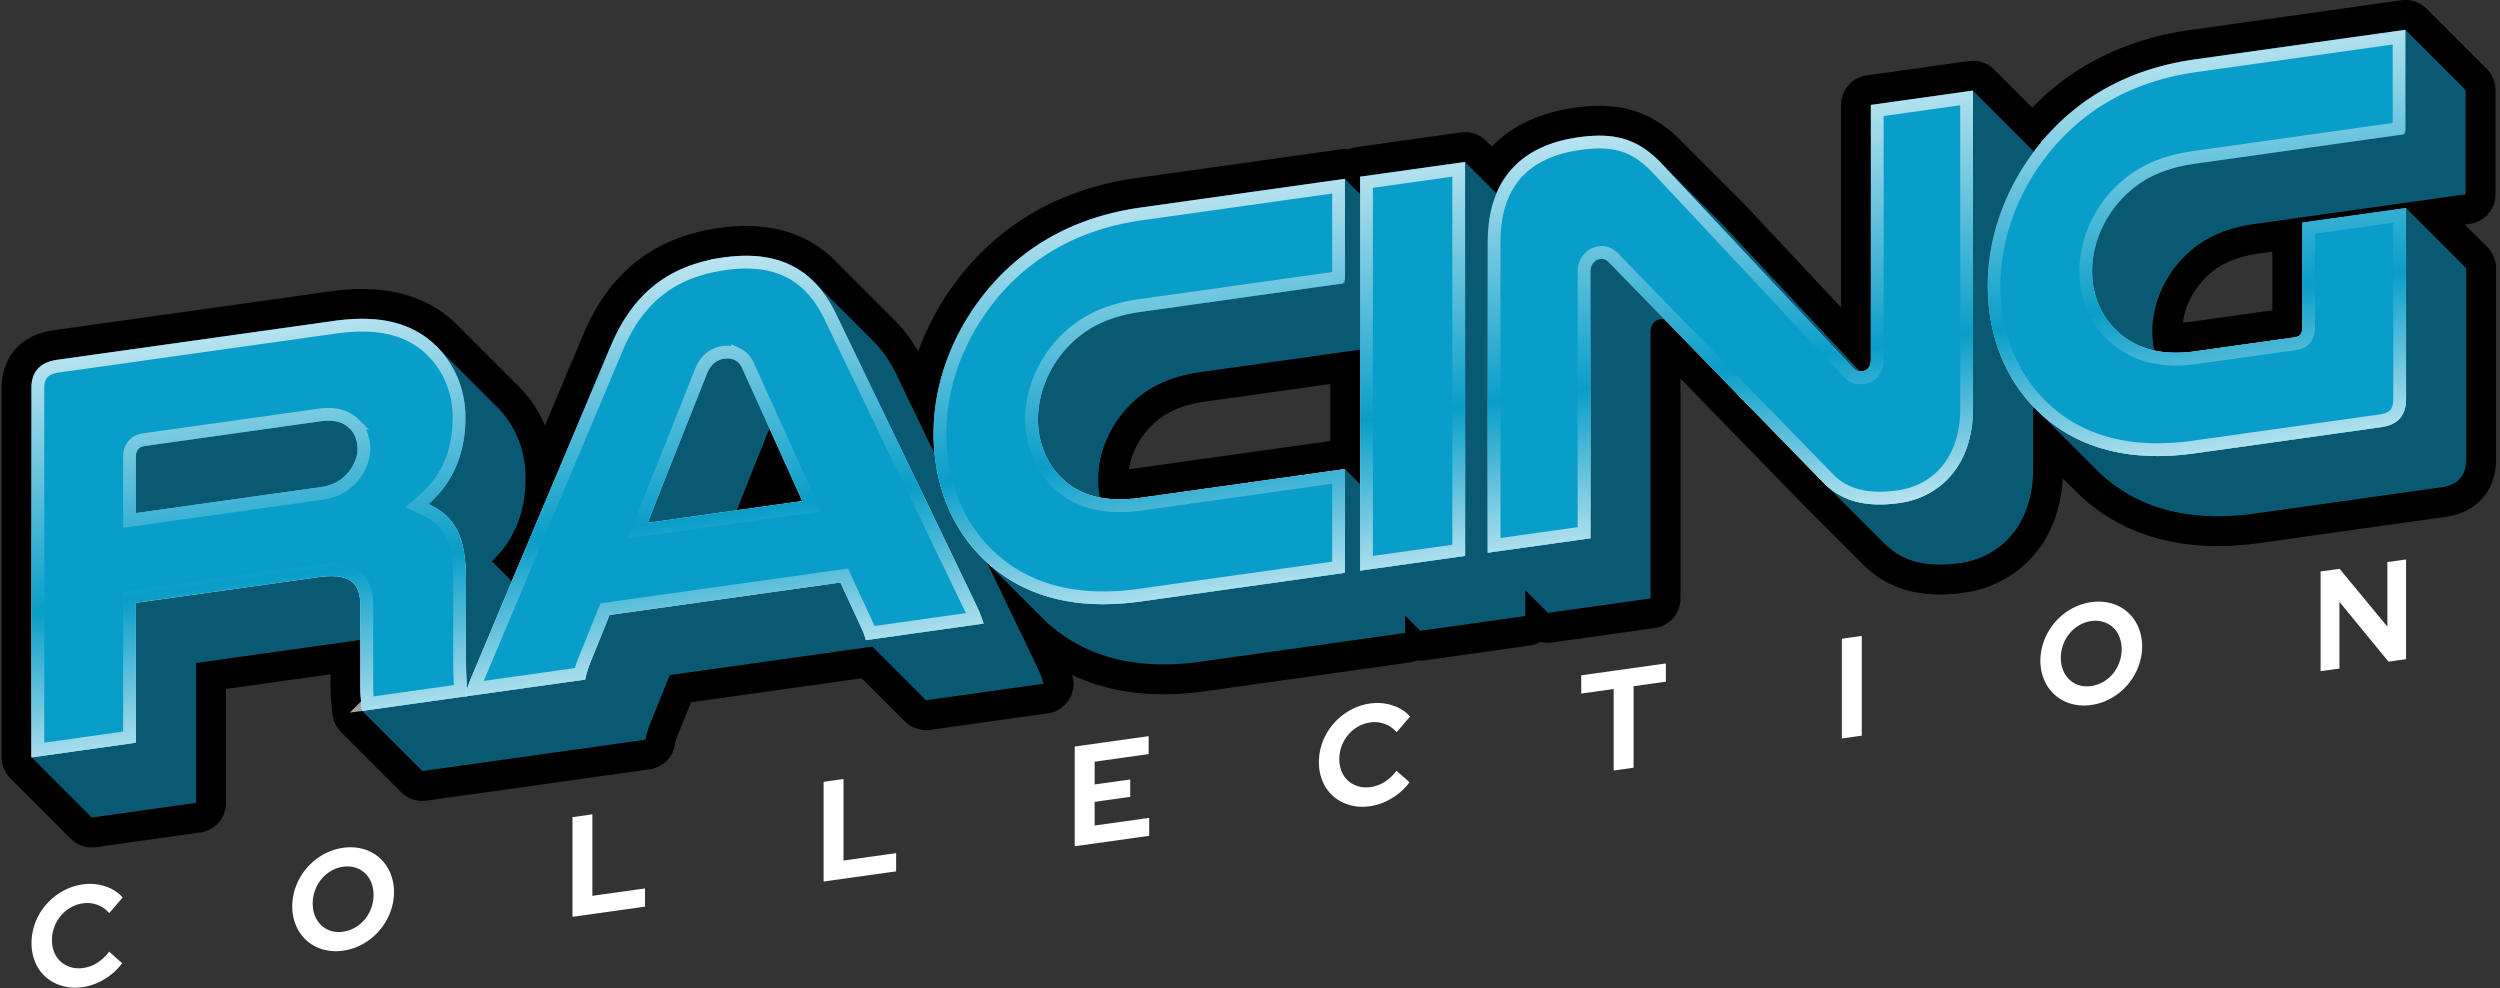 <svg xmlns="http://www.w3.org/2000/svg" width="587" height="232" fill="none" viewBox="0 0 587 232">
  <rect x="0" y="0" width="587" height="232" fill="#333333" stroke="none"/>
  <defs>
    <linearGradient id="mainlogo__a" x1="261.951" x2="272.727" y1="50.793" y2="149.321" class="mainlogo__a" gradientUnits="userSpaceOnUse">
      <stop stop-color="#090D56"/>
      <stop offset=".394" stop-color="#57A0ED"/>
      <stop offset=".688" stop-color="#FCF6FA"/>
    </linearGradient>
    <linearGradient id="mainlogo__b" x1="261.951" x2="272.727" y1="50.793" y2="149.321" class="mainlogo__b" gradientUnits="userSpaceOnUse">
      <stop stop-color="#090D56"/>
      <stop offset=".394" stop-color="#57A0ED"/>
      <stop offset=".688" stop-color="#FCF6FA"/>
    </linearGradient>
    <linearGradient id="mainlogo__c" x1="261.951" x2="272.727" y1="50.793" y2="149.321" class="mainlogo__c" gradientUnits="userSpaceOnUse">
      <stop stop-color="#090D56"/>
      <stop offset=".394" stop-color="#57A0ED"/>
      <stop offset=".688" stop-color="#FCF6FA"/>
    </linearGradient>
    <linearGradient id="mainlogo__d" x1="261.951" x2="272.727" y1="50.793" y2="149.321" class="mainlogo__d" gradientUnits="userSpaceOnUse">
      <stop stop-color="#090D56"/>
      <stop offset=".394" stop-color="#57A0ED"/>
      <stop offset=".688" stop-color="#FCF6FA"/>
    </linearGradient>
    <linearGradient id="mainlogo__e" x1="261.951" x2="272.727" y1="50.793" y2="149.321" class="mainlogo__e" gradientUnits="userSpaceOnUse">
      <stop stop-color="#090D56"/>
      <stop offset=".394" stop-color="#57A0ED"/>
      <stop offset=".688" stop-color="#FCF6FA"/>
    </linearGradient>
    <linearGradient id="mainlogo__f" x1="261.951" x2="272.727" y1="50.793" y2="149.321" class="mainlogo__f" gradientUnits="userSpaceOnUse">
      <stop stop-color="#090D56"/>
      <stop offset=".394" stop-color="#57A0ED"/>
      <stop offset=".688" stop-color="#FCF6FA"/>
    </linearGradient>
    <linearGradient id="mainlogo__g" x1="241.202" x2="255.207" y1="49.758" y2="146.757" class="mainlogo__g" gradientUnits="userSpaceOnUse">
      <stop stop-color="#fff"/>
      <stop offset=".611" stop-color="#fff" stop-opacity="0"/>
      <stop offset="1" stop-color="#fff"/>
    </linearGradient>
  </defs>
  <g class="mainlogo__mainlogo">
    <path fill="#fff" d="M19.425 231.773c1.777-.253 3.533-.899 5.145-1.894a14.13 14.13 0 0 0 4.113-3.722l-3.065-2.714a10.373 10.373 0 0 1-2.741 2.6 8.252 8.252 0 0 1-3.322 1.236 6.846 6.846 0 0 1-2.834-.151 6.098 6.098 0 0 1-2.408-1.287 6.013 6.013 0 0 1-1.545-2.175 7.286 7.286 0 0 1-.563-2.914 8.782 8.782 0 0 1 .548-3.105 8.933 8.933 0 0 1 1.517-2.621 8.537 8.537 0 0 1 2.306-1.93 7.842 7.842 0 0 1 2.854-.987 6.985 6.985 0 0 1 3.408.333 6.786 6.786 0 0 1 2.806 1.965l3.162-3.69a9.182 9.182 0 0 0-4.128-2.614c-1.647-.548-3.439-.701-5.253-.45-1.62.217-3.227.761-4.726 1.601a14.62 14.62 0 0 0-3.821 3.081 14.218 14.218 0 0 0-2.548 4.189 13.673 13.673 0 0 0-.935 4.888c-.003 1.633.31 3.207.92 4.63a9.561 9.561 0 0 0 2.53 3.459 9.99 9.99 0 0 0 3.823 2.005c1.51.419 3.127.51 4.757.267Zm61.125-8.556a13.162 13.162 0 0 0 4.709-1.599 14.086 14.086 0 0 0 3.786-3.088 14.328 14.328 0 0 0 2.537-4.206 13.44 13.44 0 0 0 .935-4.865c0-1.626-.318-3.191-.935-4.603a9.777 9.777 0 0 0-2.537-3.493 9.614 9.614 0 0 0-3.786-2.024c-3.01-.825-6.377-.352-9.387 1.319a14.33 14.33 0 0 0-6.323 7.295 13.448 13.448 0 0 0-.935 4.865c0 1.626.318 3.191.935 4.602a9.773 9.773 0 0 0 2.536 3.494 9.614 9.614 0 0 0 3.787 2.024c1.483.419 3.073.515 4.678.279Zm0-4.449a6.467 6.467 0 0 1-2.76-.171 5.77 5.77 0 0 1-2.32-1.306 6.227 6.227 0 0 1-1.5-2.215c-.731-1.84-.731-3.993 0-6.039a9.107 9.107 0 0 1 1.5-2.619 8.526 8.526 0 0 1 2.32-1.958 7.565 7.565 0 0 1 2.76-.947 6.558 6.558 0 0 1 2.839.187 5.68 5.68 0 0 1 2.273 1.286 6.267 6.267 0 0 1 1.5 2.197c.73 1.841.73 3.993 0 6.039a9.042 9.042 0 0 1-1.5 2.636 8.407 8.407 0 0 1-2.273 1.926 7.724 7.724 0 0 1-2.84.984Zm70.898-5.882v-4.281l-12.356 1.736v-19.137l-4.673.657v23.415l17.029-2.39Zm58.966-8.287v-4.282l-12.356 1.737v-19.137l-4.677.657v23.415l17.033-2.39Zm59.415-8.351v-4.214l-12.805 1.799v-5.555l8.355-1.174v-4.082l-8.355 1.175v-5.348l12.677-1.781v-4.215l-17.357 2.439v23.415l17.485-2.459Zm51.869-6.956c1.777-.252 3.533-.898 5.144-1.893a14.124 14.124 0 0 0 4.113-3.722l-3.066-2.713a10.327 10.327 0 0 1-2.741 2.6 8.237 8.237 0 0 1-3.322 1.236 6.828 6.828 0 0 1-2.833-.151 6.089 6.089 0 0 1-2.407-1.286 6.017 6.017 0 0 1-1.545-2.175 7.294 7.294 0 0 1-.565-2.914 8.756 8.756 0 0 1 .55-3.105 8.863 8.863 0 0 1 1.515-2.621 8.527 8.527 0 0 1 2.306-1.93 7.817 7.817 0 0 1 2.854-.987 6.967 6.967 0 0 1 3.419.338 6.785 6.785 0 0 1 2.806 1.964l3.162-3.689a9.177 9.177 0 0 0-4.128-2.614c-1.647-.548-3.438-.702-5.251-.45-1.621.216-3.227.76-4.727 1.6a14.638 14.638 0 0 0-3.822 3.08 14.206 14.206 0 0 0-2.55 4.189 13.695 13.695 0 0 0-.935 4.888c-.002 1.633.31 3.207.92 4.63a9.569 9.569 0 0 0 2.531 3.459 9.993 9.993 0 0 0 3.823 2.005c1.507.416 3.121.506 4.749.261Zm61.867-9.028v-19.137l7.579-1.066v-4.282l-19.869 2.792v4.283l7.612-1.07v19.134l4.678-.654Zm53.578-7.53v-23.415l-4.677.657v23.415l4.677-.657Zm53.869-7.202a13.174 13.174 0 0 0 4.709-1.599 14.088 14.088 0 0 0 3.786-3.088 14.343 14.343 0 0 0 2.537-4.206c.616-1.585.934-3.239.934-4.865 0-1.626-.318-3.191-.934-4.603a9.787 9.787 0 0 0-2.537-3.493 9.613 9.613 0 0 0-3.786-2.024c-3.01-.825-6.376-.352-9.386 1.319a14.106 14.106 0 0 0-3.785 3.089 14.343 14.343 0 0 0-2.537 4.206 13.44 13.44 0 0 0-.935 4.865c0 1.626.318 3.191.935 4.602a9.775 9.775 0 0 0 2.537 3.492 9.612 9.612 0 0 0 3.785 2.025c1.483.419 3.073.513 4.677.277v.003Zm0-4.449a6.434 6.434 0 0 1-2.822-.189 5.701 5.701 0 0 1-2.258-1.288 6.202 6.202 0 0 1-1.501-2.215c-.732-1.84-.732-3.993 0-6.039a9.057 9.057 0 0 1 1.501-2.619 8.41 8.41 0 0 1 2.258-1.923 7.572 7.572 0 0 1 2.822-.982 6.55 6.55 0 0 1 2.837.187c.856.251 1.63.689 2.275 1.286a6.254 6.254 0 0 1 1.499 2.197c.733 1.84.733 3.993 0 6.039a9.056 9.056 0 0 1-1.499 2.636 8.418 8.418 0 0 1-2.275 1.926 7.719 7.719 0 0 1-2.837.981v.003Zm58.286-4.11V141.31l11.515 14.045 4.128-.58v-23.416l-4.386.617v15.153l-11.225-13.576-4.453.626v23.415l4.421-.621Z" class="mainlogo__Vector"/>
    <path fill="#085971" fill-rule="evenodd" d="M578.947 21.143v24.49l-.002-.002h-.001l.003.004-49.453 6.95-.003-.003.001.002c-8.264 1.161-13.413 4.21-17.342 8.456l.001.001c-4.2 4.558-6.774 10.666-6.774 16.823a21.577 21.577 0 0 0 .202 2.934c.038.271.082.54.131.808l.024.134c.036.19.076.376.117.563 2.711.59 5.854.707 9.501.194l23.439-3.294 14.141 14.14h.003l-14.142-14.14c1.218-.172 1.759-.794 1.761-2.158l-.003-.003V52.277l14.142 14.143v-.003l-14.142-14.142 24.387-3.427.003.003v-.003l14.143 14.142v44.739l-.003-.002v.002l-.001.002.001.001c0 3.968-1.896 6.149-5.825 6.702l-.002-.002-43.76 6.15.001.001c-13.816 1.942-24.553-.631-32.616-6.351a35.839 35.839 0 0 1-3.185-2.542c-.357-.32-.709-.646-1.054-.98l-.085-.084a36.566 36.566 0 0 1-.645-.64l-.228-.233-13.184-13.184a35.729 35.729 0 0 1-1.094-1.104v14.514a33.21 33.21 0 0 1-.212 3.743 27.035 27.035 0 0 1-.337 2.149l-.049.243c-.527 2.546-1.38 4.779-2.489 6.708a19.222 19.222 0 0 1-.973 1.526 18.731 18.731 0 0 1-2.761 3.122 18.708 18.708 0 0 1-4.1 2.808c-.197.1-.394.198-.594.29a20.004 20.004 0 0 1-5.692 1.666l.001.001a33.827 33.827 0 0 1-4.801.353c-5.4-.015-9.698-1.611-13.085-5.09l-.109-.111-.052-.052.161.165-14.141-14.143-5.886-6.045 7.513 7.513.007.005-7.521-7.519-31.427-32.282a2.058 2.058 0 0 0-.976-.087l-.003-.002h-.003l.004.003c-1.219.172-2.303 1.282-2.303 2.923v62.662l-.002-.002h-.002l.003.003-24.116 3.389-5.309-5.308v6.054l-.002-.002-24.658 3.466-3.547-3.546v4.047l-.002-.002-47.962 6.74v.001c-9.99 1.404-18.37.448-25.293-2.351-.23-.093-.458-.19-.685-.287a35.996 35.996 0 0 1-3.88-1.94 35.913 35.913 0 0 1-7.611-5.901l-.156-.159c-.062-.064-.126-.127-.188-.192l-12.384-12.384 11.794 24.505-.007-.007.003.006.004.004c.677 1.409 1.083 2.583 1.489 3.893l.002.002-27.639 3.883-.003-.002h-.001l.001.003-12.598-12.597-47.559 6.684-4.743 11.748.003.003c-.406 1.152-.812 2.304-.948 3.417l-.004-.004-.004.001.004.004-52.402 7.364-.003-.003-.001.001-.001-.003v.006L85.028 166.92a45.704 45.704 0 0 1-.406-6.1l5.397 5.397h.001l-5.398-5.399v-10.55l-38.56 5.42-.002-.002v.002l.002.001v32.836l-24.524 3.447L7.395 177.83V91.086l14.14 14.141v-.003l-14.14-14.14c0-3.83 2.032-6.032 6.096-6.603l.002.001 65.033-9.138 14.139 14.138h.002l-14.14-14.138c11.245-1.58 18.427.83 23.44 5.462l.025.025c.375.35.739.714 1.09 1.09l13.027 13.027a22.731 22.731 0 0 1 6.008 9.255 24.383 24.383 0 0 1 1.307 7.912c0 7.09-2 14.08-7.909 19.673l3.703 3.703.274.283a11.723 11.723 0 0 1 .656.765l23.249-55.266.001.001c5.149-12.215 13.414-18.985 26.555-20.833 9.096-1.278 16.05.606 21.157 5.711l14.108 14.108.033.032c2.042 2.04 3.788 4.597 5.259 7.67l.008.009 8.901 18.496a47.886 47.886 0 0 1-.224-4.651c0-13.408 5.691-26.386 14.769-36.144l14.14 14.142.001-.002-14.141-14.14c8.129-8.668 19.105-14.862 33.873-16.938l.002.002 47.96-6.74.002.002v-.002l3.547 3.547v-4.047l24.659-3.465 7.368 7.367c3.325-7.92 10.404-11.918 19.213-13.156l14.141 14.142-14.139-14.14c8.671-1.22 14.091.345 19.781 6.386l12.76 12.759c.268.251.534.514.803.785l.075.076c.159.161.318.326.477.494l.028.028 8.31 8.876-.046-.046.043.046 27.908 29.81 1.846 1.535 2.048 2.25-.864-.549 5.463 5.836.003.003c.632.803 1.381.874 2.139.787-.758.087-6.109-5.273-6.741-6.078l6.901 6.059-14.079-14.08 5.13 5.772-5.182-5.824-.01-.01c1.084-.152 1.896-1.088 1.896-2.73l14.143 14.143-14.141-14.141V24.64l23.982-3.371 14.142 14.142-.001.379a57.323 57.323 0 0 1 4.075-4.904l14.141 14.14h.001l-14.142-14.14c8.13-8.668 19.105-14.862 33.874-16.938L564.805 7l14.142 14.143ZM98.764 156.49v-.002l-7.05-7.049h-.001l7.05 7.051Zm145.402-11.952.098.098-.023-.024-.09-.09.015.016Zm-77.957-7.653.002-.001-.002-.002v.003Zm99.482-8.642-.154-.104-.002-.001c.051.036.105.07.156.105Zm-169.368-3.7.002-.001-10.914-10.915h-.003l10.915 10.916Zm84.394-23.829a7.593 7.593 0 0 0-.551 1.098l.002.002-7.158 17.987 15.369-2.16-7.662-16.927Zm101.262-13.347h-.004l.002.002c-8.265 1.162-13.413 4.21-17.342 8.456l.001.001c-4.2 4.558-6.776 10.666-6.776 16.822l.001.002c0 .602.026 1.196.075 1.781.068.811.182 1.605.339 2.378l.003.015c2.523.478 5.422.555 8.754.154l.805-.105 47.962-6.74.002.002v-.002l3.547 3.547V82.115l-37.369 5.252ZM96.057 114.596a5.425 5.425 0 0 1-.002-.003l-.011-.01.013.013Zm395.625-4.843c.037.039.076.076.114.114l-.025-.025-.105-.106.016.017Zm-303.252-9.101-2.115-2.115h-.002l2.117 2.115Zm169.72-34.966 5.307 5.306v-.003l-5.307-5.306v.002Zm-88.191.035c.145-.05.29-.103.437-.152h.001c-.147.049-.292.101-.438.152Zm5.028-1.489c.114-.028.227-.059.341-.087h.003c-.115.028-.229.059-.344.087Z" class="mainlogo__Union" clip-rule="evenodd"/>
    <path fill="#000" d="M564.238.023a7 7 0 0 1 5.517 2.027l14.142 14.143a7 7 0 0 1 2.05 4.95v24.554a6.917 6.917 0 0 1-.258 1.815 7.146 7.146 0 0 1-.123.398l-.008.026a7.3 7.3 0 0 1-.171.441c-.008.02-.018.037-.026.056a4.472 4.472 0 0 1-.084.188l-.017.036a7 7 0 0 1-5.338 3.91l-1.194.167 5.306 5.307a7 7 0 0 1 2.05 4.95v44.739c0 .105-.003.21-.008.314-.049 2.977-.816 6.227-3.151 8.913-2.417 2.779-5.664 3.983-8.695 4.409-.026.004-.053.005-.08.009l-43.622 6.13-.058.01c-14.74 2.072-27.05-.454-36.714-6.933l-.927-.639a43.158 43.158 0 0 1-2.469-1.891h-.001c-.448-.37-.893-.751-1.333-1.144v-.001a46.045 46.045 0 0 1-1.242-1.155l-.09-.087-.011-.012-.669-.662-.034-.033-.068-.07-.181-.185-2.395-2.395a32.751 32.751 0 0 1-.078 1.1c-.03.345-.067.728-.113 1.128a34.679 34.679 0 0 1-.421 2.688l-.063.308c-.625 3.025-1.635 5.797-2.997 8.285l-.277.493c-.136.237-.273.466-.408.686l-.405.634a25.6 25.6 0 0 1-2.712 3.468v.001a26.145 26.145 0 0 1-1.587 1.566l-.001.001a25.72 25.72 0 0 1-5.628 3.858c-.239.121-.514.256-.811.395a26.998 26.998 0 0 1-7.522 2.225c-.046.008-.093.017-.14.024a40.858 40.858 0 0 1-5.794.42l-.001-.001c-6.884-.018-13.071-2.117-17.983-7.107l-.033-.03-14.141-14.143-.066-.066-5.885-6.045-.028-.029-22.666-23.283v51.645a6.99 6.99 0 0 1-.339 2.147l-.023.076-.006.015c-.019.058-.041.115-.062.172l-.02.058a9.11 9.11 0 0 1-.168.406l-.025.055-.076.158-.027.055a6.045 6.045 0 0 1-.185.345l-.065.111-.072.118-.078.12-.059.088-.059.086a5.161 5.161 0 0 1-.233.313l-.06.077-.093.113a4.993 4.993 0 0 1-.095.11l-.071.08-.093.099-.069.075-.019.018a7.293 7.293 0 0 1-.726.647l-.096.071c-.035.026-.07.053-.106.078l-.106.074-.096.064a4.133 4.133 0 0 1-.11.071l-.115.073-.071.042a4.799 4.799 0 0 1-.155.09c-.022.012-.043.025-.065.036a6.26 6.26 0 0 1-.181.096l-.03.016a7.698 7.698 0 0 1-.205.098l-.029.014a6.985 6.985 0 0 1-1.709.53c-.042.008-.084.013-.126.02-.034.005-.069.013-.104.017l-24.116 3.389a6.982 6.982 0 0 1-2.728-.157 6.987 6.987 0 0 1-2.727.921l-24.513 3.446a6.994 6.994 0 0 1-1.799.017l-.044.019a6.987 6.987 0 0 1-1.851.483l-47.758 6.712c-.02.002-.039.007-.059.009-10.963 1.541-20.62.551-28.892-2.794v.001c-.292-.118-.569-.236-.814-.34h-.001c-.502-.215-.999-.44-1.49-.672a7 7 0 0 1-5.716 8.994l-27.606 3.879a7.464 7.464 0 0 1-.474.051c-.253.02-.507.026-.76.018l-.05-.002a6.99 6.99 0 0 1-4.676-2.043l-10.131-10.131-40.099 5.636-3.138 7.773c-.448 1.273-.553 1.666-.578 1.873a6.998 6.998 0 0 1-3.638 5.32l-.043.023c-.06.032-.12.061-.18.091l-.037.019c-.129.062-.26.12-.393.174l-.078.032-.11.043-.156.057-.032.012-.034.011a7.765 7.765 0 0 1-.251.08l-.117.033-.148.04-.082.02-.144.034-.114.024-.131.025-.112.019-.124.02-.055.009-52.277 7.345a6.998 6.998 0 0 1-6.053-1.961l-14.143-14.142a7.004 7.004 0 0 1-1.987-4.017 52.705 52.705 0 0 1-.469-7.033v-2.501l-24.56 3.452v26.754a7 7 0 0 1-6.026 6.932l-24.523 3.446a7 7 0 0 1-5.924-1.982L2.445 182.781a7.002 7.002 0 0 1-2.05-4.95V91.085c0-3.168.866-6.549 3.38-9.273 2.457-2.661 5.698-3.835 8.742-4.263l.084-.01 64.95-9.126 1.19-.156c11.779-1.422 20.678 1.041 27.32 6.819l.656.589.083.079c.437.409.859.83 1.268 1.263l12.964 12.964a29.72 29.72 0 0 1 6.927 9.95l8.986-21.36.027-.059c2.916-6.9 6.894-12.686 12.358-17.017 5.497-4.358 12.076-6.91 19.649-7.975 10.628-1.493 20.01.626 27.08 7.692h.002l14.138 14.14c2.103 2.1 3.885 4.534 5.397 7.232 2.886-8.063 7.476-15.47 13.243-21.67l.019-.02c9.238-9.85 21.678-16.786 38.004-19.08l.079-.01 47.883-6.729.018-.003c.117-.016.234-.029.351-.039l.093-.007a6.86 6.86 0 0 1 .702-.016l.1.002c.118.005.237.013.354.024l.03.003.157.017a7.004 7.004 0 0 1 1.745-.481l24.659-3.465.407-.046a7.001 7.001 0 0 1 5.516 2.028l1.339 1.338c5.093-5.323 12.054-8.088 19.318-9.109l.063-.008c4.882-.68 9.534-.682 14.028.736 4.539 1.432 8.262 4.104 11.654 7.68l12.682 12.68c.304.288.596.575.871.853l.09.092c.133.135.28.288.435.45h.001l.027.028.16.166 8.311 8.877.051.058 14.295 15.269v-47.55a7 7 0 0 1 6.026-6.933l23.981-3.37.408-.046a7 7 0 0 1 5.517 2.027l8.951 8.951c9.153-9.41 21.35-16.023 37.215-18.253l49.452-6.95.407-.045ZM515.353 13.95c-14.769 2.075-25.744 8.27-33.874 16.937l14.142 14.14h-.001l-14.141-14.14a57.321 57.321 0 0 0-4.075 4.904l.001-.378-14.142-14.143-23.982 3.371v59.79l14.141 14.142-14.143-14.143c0 1.642-.812 2.577-1.896 2.73l.01.01 5.182 5.824-5.13-5.772 14.079 14.079-6.901-6.058c.632.805 5.983 6.164 6.741 6.078-.758.087-1.507.016-2.139-.787l-.003-.003-5.463-5.836.864.548-2.048-2.25-1.846-1.534-27.908-29.81-.043-.046.046.046-8.31-8.877-.028-.027a32.817 32.817 0 0 0-.477-.494l-.075-.077a31.578 31.578 0 0 0-.803-.785l-12.76-12.759c-5.69-6.04-11.11-7.605-19.781-6.386l14.139 14.14-14.141-14.141c-8.809 1.238-15.888 5.236-19.213 13.156l-7.368-7.367-24.659 3.465v4.047l-3.547-3.547v.002l-.002-.002-47.96 6.74-.002-.002c-14.768 2.075-25.744 8.27-33.873 16.937l14.141 14.14-.001.002-14.14-14.142c-9.078 9.759-14.769 22.737-14.769 36.145 0 1.583.076 3.134.224 4.65l-8.901-18.496-.008-.008c-1.471-3.074-3.217-5.63-5.259-7.67l-.033-.033-14.108-14.107c-5.107-5.105-12.061-6.99-21.157-5.711-13.141 1.847-21.406 8.618-26.555 20.833l-.001-.001-23.249 55.266a11.723 11.723 0 0 0-.656-.765l-.274-.283-3.703-3.703c5.909-5.593 7.909-12.583 7.909-19.673a24.383 24.383 0 0 0-1.307-7.912 22.733 22.733 0 0 0-6.008-9.255L103.082 81.92a22.41 22.41 0 0 0-1.09-1.09l-.025-.025c-5.013-4.631-12.195-7.042-23.44-5.462l14.14 14.139h-.002L78.526 75.344l-65.033 9.139-.002-.002c-4.064.571-6.096 2.773-6.096 6.604l14.14 14.139v.003l-14.14-14.14v86.744l14.142 14.141 24.523-3.446V155.69l-.001-.002v-.002l.002.002 38.56-5.42v10.551l5.398 5.398h-.001l-5.397-5.396a45.7 45.7 0 0 0 .406 6.099l14.143 14.143-.001-.007v.003l.002-.001.003.003 52.402-7.363-.004-.004.004-.001.004.004c.136-1.114.542-2.266.948-3.417l-.003-.003 4.743-11.748 47.559-6.685 12.598 12.598-.001-.003.001-.001.003.003 27.639-3.884-.002-.002c-.406-1.31-.812-2.484-1.489-3.892l-.004-.004-.003-.006.007.007-11.794-24.505 12.384 12.384.188.192.156.158a35.953 35.953 0 0 0 7.611 5.902 35.996 35.996 0 0 0 4.565 2.226c6.923 2.8 15.303 3.756 25.293 2.352v-.001l47.962-6.741.002.002v-4.046l3.547 3.545 24.658-3.465.002.002v-6.054l5.309 5.308 24.116-3.389-.003-.003h.002l.002.002V77.867c0-1.642 1.084-2.752 2.303-2.923l-.004-.004h.003l.003.003c.347-.049.669-.02.976.087l31.427 32.281 7.521 7.52-.007-.005-7.513-7.513 5.886 6.045 14.141 14.143-.161-.166.052.052.109.112c3.387 3.479 7.685 5.075 13.085 5.089a33.82 33.82 0 0 0 4.801-.352l-.001-.001a21 21 0 0 0 1.666-.303c1.38-.31 2.731-.763 4.026-1.363a19.149 19.149 0 0 0 1.311-.673 18.66 18.66 0 0 0 3.709-2.727 18.846 18.846 0 0 0 2.808-3.372c.207-.316.408-.64.6-.974 1.109-1.929 1.962-4.162 2.489-6.708l.049-.243a27.148 27.148 0 0 0 .428-3.065 33.168 33.168 0 0 0 .121-2.828V95.465c.358.376.721.746 1.094 1.105l13.184 13.183c.075.079.152.156.228.234l.085.086c.185.187.371.371.56.554l.085.083a37.515 37.515 0 0 0 2.172 1.941 35.839 35.839 0 0 0 2.067 1.582c8.063 5.719 18.8 8.292 32.616 6.351l-.001-.001 43.76-6.151.002.002c3.929-.552 5.825-2.734 5.825-6.701l-.001-.001.001-.003v-.002l.003.003V62.99l-14.143-14.142v.003l-.003-.003-24.387 3.428 14.142 14.142v.002l-14.142-14.142v24.765l.003.002c-.002 1.365-.543 1.987-1.761 2.158l14.142 14.14-.003.001-14.141-14.14-23.439 3.294c-3.647.512-6.79.395-9.501-.195a20.438 20.438 0 0 1-.117-.562l-.024-.135a19.246 19.246 0 0 1-.255-1.913c-.051-.6-.078-1.21-.078-1.828 0-6.157 2.574-12.265 6.774-16.823l-.001-.001c3.929-4.246 9.078-7.295 17.342-8.456l-.001-.002.003.003 49.453-6.95-.003-.004h.001l.002.001v-24.49L564.805 7.001l-49.452 6.949ZM92.635 183.568l-.013-.036c-.01-.024-.02-.048-.028-.072l.04.108Zm-.92-34.128 7.049 7.049v.002l-7.051-7.051h.002Zm152.526-4.827.023.023-.098-.097-.015-.016.09.09Zm-78.03-7.729-.002.001v-.003l.002.002Zm99.326-8.745c.051.036.103.07.154.105-.051-.036-.105-.07-.156-.106l.002.001ZM85.411 113.627l10.914 10.916-.002.001-10.915-10.917h.003Zm340.36 6.924a.143.143 0 0 0-.005-.004l-.011-.007.016.011Zm-237.392-2.91-15.369 2.16 7.158-17.986-.002-.002c.167-.409.352-.774.551-1.099l7.662 16.927Zm130.969-3.961-3.547-3.547v.002l-.002-.002-47.962 6.741-.805.104c-3.332.402-6.231.324-8.754-.153l-.003-.016a20.561 20.561 0 0 1-.339-2.378 21.29 21.29 0 0 1-.075-1.78l-.001-.002c0-6.157 2.576-12.264 6.776-16.822l-.001-.001c3.929-4.246 9.077-7.295 17.342-8.456l-.002-.002h.002l.001-.001h.001l37.369-5.251v31.564Zm-223.293.913a5.358 5.358 0 0 1 .002.003l-.013-.012.01.009Zm169.11.978.001.003a.514.514 0 0 0-.006-.03l-.001-.005a.402.402 0 0 1 .006.032Zm17.875-21.284-.089.014c-6.736.947-10.383 3.267-13.153 6.251l-.015.018c-2.504 2.717-4.165 6.128-4.719 9.572.358-.03.727-.066 1.107-.111l.715-.093 45.462-6.389V90.167l-29.308 4.12Zm208.731 15.555.025.026c-.038-.039-.077-.076-.114-.115l-.016-.016.105.105ZM186.315 98.538l2.115 2.115-2.117-2.116h.002Zm344.154-39.02c-.011 0-.023 0-.034.002-6.716.95-10.356 3.268-13.122 6.247l-.014.018c-2.602 2.823-4.293 6.396-4.778 9.977a27.177 27.177 0 0 0 1.856-.196l19.174-2.695V59.084l-3.082.433ZM363.457 70.99v.003l-5.307-5.307v-.003l5.307 5.307Zm-93.061-5.42c-.147.049-.292.101-.437.151.146-.05.291-.103.438-.152h-.001Zm4.932-1.424c-.114.028-.227.059-.341.087.115-.029.229-.06.344-.088l-.003.001Z" class="mainlogo__Union mainlogo__(Stroke)"/>
    <g class="mainlogo__racing">
      <path fill="url(#mainlogo__a)" d="M31.918 141.546v32.837l-24.523 3.446V91.085c0-3.83 2.032-6.032 6.097-6.603l65.034-9.14c11.246-1.58 18.426.83 23.44 5.462 4.471 4.16 7.316 10.191 7.316 17.17 0 7.387-2.168 14.67-8.671 20.373 6.097 2.837 8.806 7.382 8.806 17.917v18.47c0 3.968.136 6.138.407 8.7l-24.795 3.484a45.7 45.7 0 0 1-.406-6.099v-18.471c0-5.883-2.845-7.809-10.026-6.8l-42.679 5.998Zm0-21.07 43.356-6.094c3.388-.476 5.42-1.993 6.91-3.981 1.084-1.52 1.761-3.257 1.761-5.036 0-1.916-.677-3.736-2.032-4.914-1.355-1.314-3.522-1.967-6.639-1.53L33.95 104.73c-1.355.191-2.032 1.107-2.032 2.338v13.409Z"/>
      <path fill="#099EC9" d="M31.918 141.546v32.837l-24.523 3.446V91.085c0-3.83 2.032-6.032 6.097-6.603l65.034-9.14c11.246-1.58 18.426.83 23.44 5.462 4.471 4.16 7.316 10.191 7.316 17.17 0 7.387-2.168 14.67-8.671 20.373 6.097 2.837 8.806 7.382 8.806 17.917v18.47c0 3.968.136 6.138.407 8.7l-24.795 3.484a45.7 45.7 0 0 1-.406-6.099v-18.471c0-5.883-2.845-7.809-10.026-6.8l-42.679 5.998Zm0-21.07 43.356-6.094c3.388-.476 5.42-1.993 6.91-3.981 1.084-1.52 1.761-3.257 1.761-5.036 0-1.916-.677-3.736-2.032-4.914-1.355-1.314-3.522-1.967-6.639-1.53L33.95 104.73c-1.355.191-2.032 1.107-2.032 2.338v13.409Z"/>
      <path fill="url(#mainlogo__b)" d="m196.373 73.83 33.06 68.689c.677 1.41 1.084 2.584 1.49 3.895l-27.64 3.885c-.271-1.193-.677-2.094-1.084-2.995l-4.877-10.533-54.196 7.616-4.742 11.749c-.406 1.152-.813 2.304-.948 3.417l-28.317 3.98c.406-1.425.813-2.714 1.49-4.314l32.788-77.944c5.149-12.216 13.414-18.988 26.556-20.835 12.736-1.79 21.272 2.62 26.42 13.39Zm-44.304 48.914 36.311-5.103-14.091-31.13c-.813-1.938-2.439-2.53-4.2-2.283-1.626.229-3.117 1.122-4.065 3.445l-13.955 35.071Z"/>
      <path fill="#099EC9" d="m196.373 73.83 33.06 68.689c.677 1.41 1.084 2.584 1.49 3.895l-27.64 3.885c-.271-1.193-.677-2.094-1.084-2.995l-4.877-10.533-54.196 7.616-4.742 11.749c-.406 1.152-.813 2.304-.948 3.417l-28.317 3.98c.406-1.425.813-2.714 1.49-4.314l32.788-77.944c5.149-12.216 13.414-18.988 26.556-20.835 12.736-1.79 21.272 2.62 26.42 13.39Zm-44.304 48.914 36.311-5.103-14.091-31.13c-.813-1.938-2.439-2.53-4.2-2.283-1.626.229-3.117 1.122-4.065 3.445l-13.955 35.071Z"/>
      <path fill="url(#mainlogo__c)" d="M315.799 110.132v24.354l-47.963 6.741c-16.394 2.304-28.452-1.748-36.853-9.871-7.316-7.044-11.787-17.362-11.787-29.539 0-13.408 5.69-26.385 14.768-36.143 8.129-8.668 19.104-14.862 33.872-16.938l47.963-6.74v24.49l-47.963 6.741c-8.265 1.161-13.413 4.211-17.342 8.457-4.2 4.559-6.775 10.667-6.775 16.824 0 5.609 2.168 10.504 5.691 13.84 3.929 3.826 9.755 5.743 18.426 4.525l47.963-6.741Z"/>
      <path fill="#099EC9" d="M315.799 110.132v24.354l-47.963 6.741c-16.394 2.304-28.452-1.748-36.853-9.871-7.316-7.044-11.787-17.362-11.787-29.539 0-13.408 5.69-26.385 14.768-36.143 8.129-8.668 19.104-14.862 33.872-16.938l47.963-6.74v24.49l-47.963 6.741c-8.265 1.161-13.413 4.211-17.342 8.457-4.2 4.559-6.775 10.667-6.775 16.824 0 5.609 2.168 10.504 5.691 13.84 3.929 3.826 9.755 5.743 18.426 4.525l47.963-6.741Z"/>
      <path fill="url(#mainlogo__d)" d="m319.349 41.496 24.659-3.465v92.49l-24.659 3.466v-92.49Z"/>
      <path fill="#099EC9" d="m319.349 41.496 24.659-3.465v92.49l-24.659 3.466v-92.49Z"/>
      <path fill="url(#mainlogo__e)" d="M463.263 21.27v74.568c0 13.955-8.265 21-17.207 22.257-7.723 1.085-13.549-.285-17.885-4.738l-50.266-51.631c-.678-.726-1.355-1.041-2.168-.927-1.219.171-2.303 1.281-2.303 2.923v62.664l-24.117 3.389V56.85c0-15.734 8.942-22.874 21.271-24.607 8.672-1.219 14.091.346 19.782 6.387l44.711 47.76c.677.863 1.49.885 2.303.77 1.084-.151 1.897-1.087 1.897-2.728v-59.79l23.982-3.371Z"/>
      <path fill="#099EC9" d="M463.263 21.27v74.568c0 13.955-8.265 21-17.207 22.257-7.723 1.085-13.549-.285-17.885-4.738l-50.266-51.631c-.678-.726-1.355-1.041-2.168-.927-1.219.171-2.303 1.281-2.303 2.923v62.664l-24.117 3.389V56.85c0-15.734 8.942-22.874 21.271-24.607 8.672-1.219 14.091.346 19.782 6.387l44.711 47.76c.677.863 1.49.885 2.303.77 1.084-.151 1.897-1.087 1.897-2.728v-59.79l23.982-3.371Z"/>
      <path fill="url(#mainlogo__f)" d="m559.114 100.29-43.762 6.151c-16.395 2.304-28.453-1.748-36.853-9.871-7.317-7.044-11.788-17.362-11.788-29.539 0-13.408 5.691-26.385 14.768-36.143 8.13-8.668 19.104-14.862 33.873-16.938L564.805 7v24.49l-49.453 6.951c-8.265 1.161-13.414 4.211-17.343 8.457-4.2 4.558-6.774 10.667-6.774 16.824 0 5.61 2.167 10.504 5.69 13.84 3.929 3.826 9.755 6.154 18.427 4.935l23.439-3.294c1.219-.172 1.761-.795 1.761-2.163V52.275l24.388-3.427v44.74c0 3.968-1.897 6.15-5.826 6.702Z"/>
      <path fill="#099EC9" d="m559.114 100.29-43.762 6.151c-16.395 2.304-28.453-1.748-36.853-9.871-7.317-7.044-11.788-17.362-11.788-29.539 0-13.408 5.691-26.385 14.768-36.143 8.13-8.668 19.104-14.862 33.873-16.938L564.805 7v24.49l-49.453 6.951c-8.265 1.161-13.414 4.211-17.343 8.457-4.2 4.558-6.774 10.667-6.774 16.824 0 5.61 2.167 10.504 5.69 13.84 3.929 3.826 9.755 6.154 18.427 4.935l23.439-3.294c1.219-.172 1.761-.795 1.761-2.163V52.275l24.388-3.427v44.74c0 3.968-1.897 6.15-5.826 6.702Z"/>
      <path stroke="url(#mainlogo__g)" stroke-opacity=".73" stroke-width="3" d="M78.734 76.827c10.578-1.486 17.188.682 21.776 4.686l.437.393c4.168 3.88 6.835 9.512 6.835 16.067 0 7.076-2.062 13.899-8.16 19.246l-1.73 1.516 2.086.972c2.824 1.314 4.736 2.954 5.988 5.396 1.282 2.5 1.951 5.993 1.951 11.161v18.47c0 2.959.075 4.945.226 6.833-.066.206-.129.41-.191.615l-21.612 3.037a44.384 44.384 0 0 1-.217-4.401v-18.47c0-3.13-.755-5.719-2.979-7.226-2.103-1.426-5.108-1.572-8.756-1.06l-42.679 5.999-1.291.181v32.836l-21.523 3.026V91.085l.004-.302c.05-1.481.47-2.498 1.122-3.204.707-.766 1.864-1.356 3.68-1.611l65.033-9.14Zm91.428-14.901c6.158-.866 11.145-.212 15.166 1.836 4.011 2.042 7.226 5.555 9.693 10.715v.004l33.06 68.689c.343.713.61 1.362.848 2.009l-24.565 3.453c-.252-.736-.537-1.366-.798-1.944l-.005-.014-4.878-10.533-.467-1.011-1.103.155-54.195 7.617-.858.12-.325.804-4.742 11.749-.012.03-.011.032c-.278.785-.591 1.669-.809 2.58l-24.907 3.501c.21-.606.447-1.23.736-1.914l.002-.003 32.788-77.945h-.001c2.501-5.933 5.719-10.452 9.83-13.712 4.108-3.256 9.197-5.325 15.553-6.218Zm144.137 3.256-46.671 6.56c-8.588 1.206-14.059 4.41-18.235 8.924l-.002.002c-4.434 4.811-7.171 11.275-7.171 17.84 0 5.993 2.317 11.281 6.143 14.913v.001c4.347 4.232 10.683 6.201 19.682 4.936l46.254-6.502v21.325l-46.671 6.56c-16.022 2.252-27.591-1.717-35.602-9.464l-.003-.002-.648-.641c-6.618-6.72-10.679-16.384-10.679-27.817 0-12.985 5.514-25.605 14.362-35.118l.001.001c7.891-8.414 18.552-14.45 32.986-16.478l46.254-6.502v21.462Zm28.21 64.035-21.659 3.044V42.8l21.659-3.044v89.461Zm119.254-33.38c0 6.671-1.97 11.556-4.883 14.907-2.922 3.361-6.88 5.282-11.033 5.865-7.435 1.045-12.71-.303-16.601-4.298L378.979 60.68c-.89-.945-2.016-1.568-3.451-1.367-2.004.282-3.594 2.066-3.594 4.41v61.358l-21.118 2.969v-71.2c0-7.571 2.145-12.89 5.6-16.52 3.474-3.65 8.435-5.766 14.381-6.602 4.214-.592 7.49-.485 10.349.416 2.84.897 5.408 2.623 8.128 5.51v.001l44.69 47.736c.523.635 1.152 1.027 1.848 1.205.675.172 1.313.116 1.781.05a3.497 3.497 0 0 0 2.352-1.399c.572-.774.836-1.753.836-2.815V25.945l20.982-2.95v72.843ZM173.208 83.206c-1.063-.524-2.229-.616-3.328-.462-1.024.144-2.063.508-3.001 1.24-.936.732-1.689 1.765-2.243 3.123l-.006.012-13.955 35.071-.954 2.4 2.556-.36 36.312-5.102 1.983-.279-.826-1.826-14.091-31.13c-.532-1.246-1.373-2.157-2.447-2.687Zm-90.25 16.17c-1.794-1.74-4.49-2.417-7.893-1.939l-41.324 5.808c-.982.138-1.852.565-2.468 1.304-.608.73-.855 1.63-.855 2.519v15.134l1.709-.24 43.356-6.093c3.82-.537 6.195-2.291 7.902-4.567l.01-.015.01-.015c1.219-1.709 2.04-3.744 2.04-5.906 0-2.219-.777-4.466-2.487-5.99Zm480.347-69.189-48.162 6.77c-8.588 1.207-14.058 4.41-18.235 8.924l-.002.002c-4.433 4.811-7.172 11.275-7.172 17.84 0 5.993 2.318 11.282 6.145 14.914 4.301 4.188 10.608 6.622 19.682 5.346L539 80.69c.812-.115 1.669-.418 2.285-1.164.603-.729.768-1.632.768-2.485V53.58l21.387-3.008v43.016c0 1.753-.417 2.895-1.071 3.647-.654.753-1.728 1.326-3.464 1.57l-43.762 6.15c-16.022 2.252-27.591-1.717-35.602-9.464l-.002-.002-.648-.641c-6.618-6.72-10.68-16.384-10.68-27.817 0-12.987 5.518-25.609 14.367-35.122h-.001c7.892-8.413 18.552-14.445 32.984-16.474l47.744-6.71v21.461Z"/>
    </g>
  </g>
</svg>
